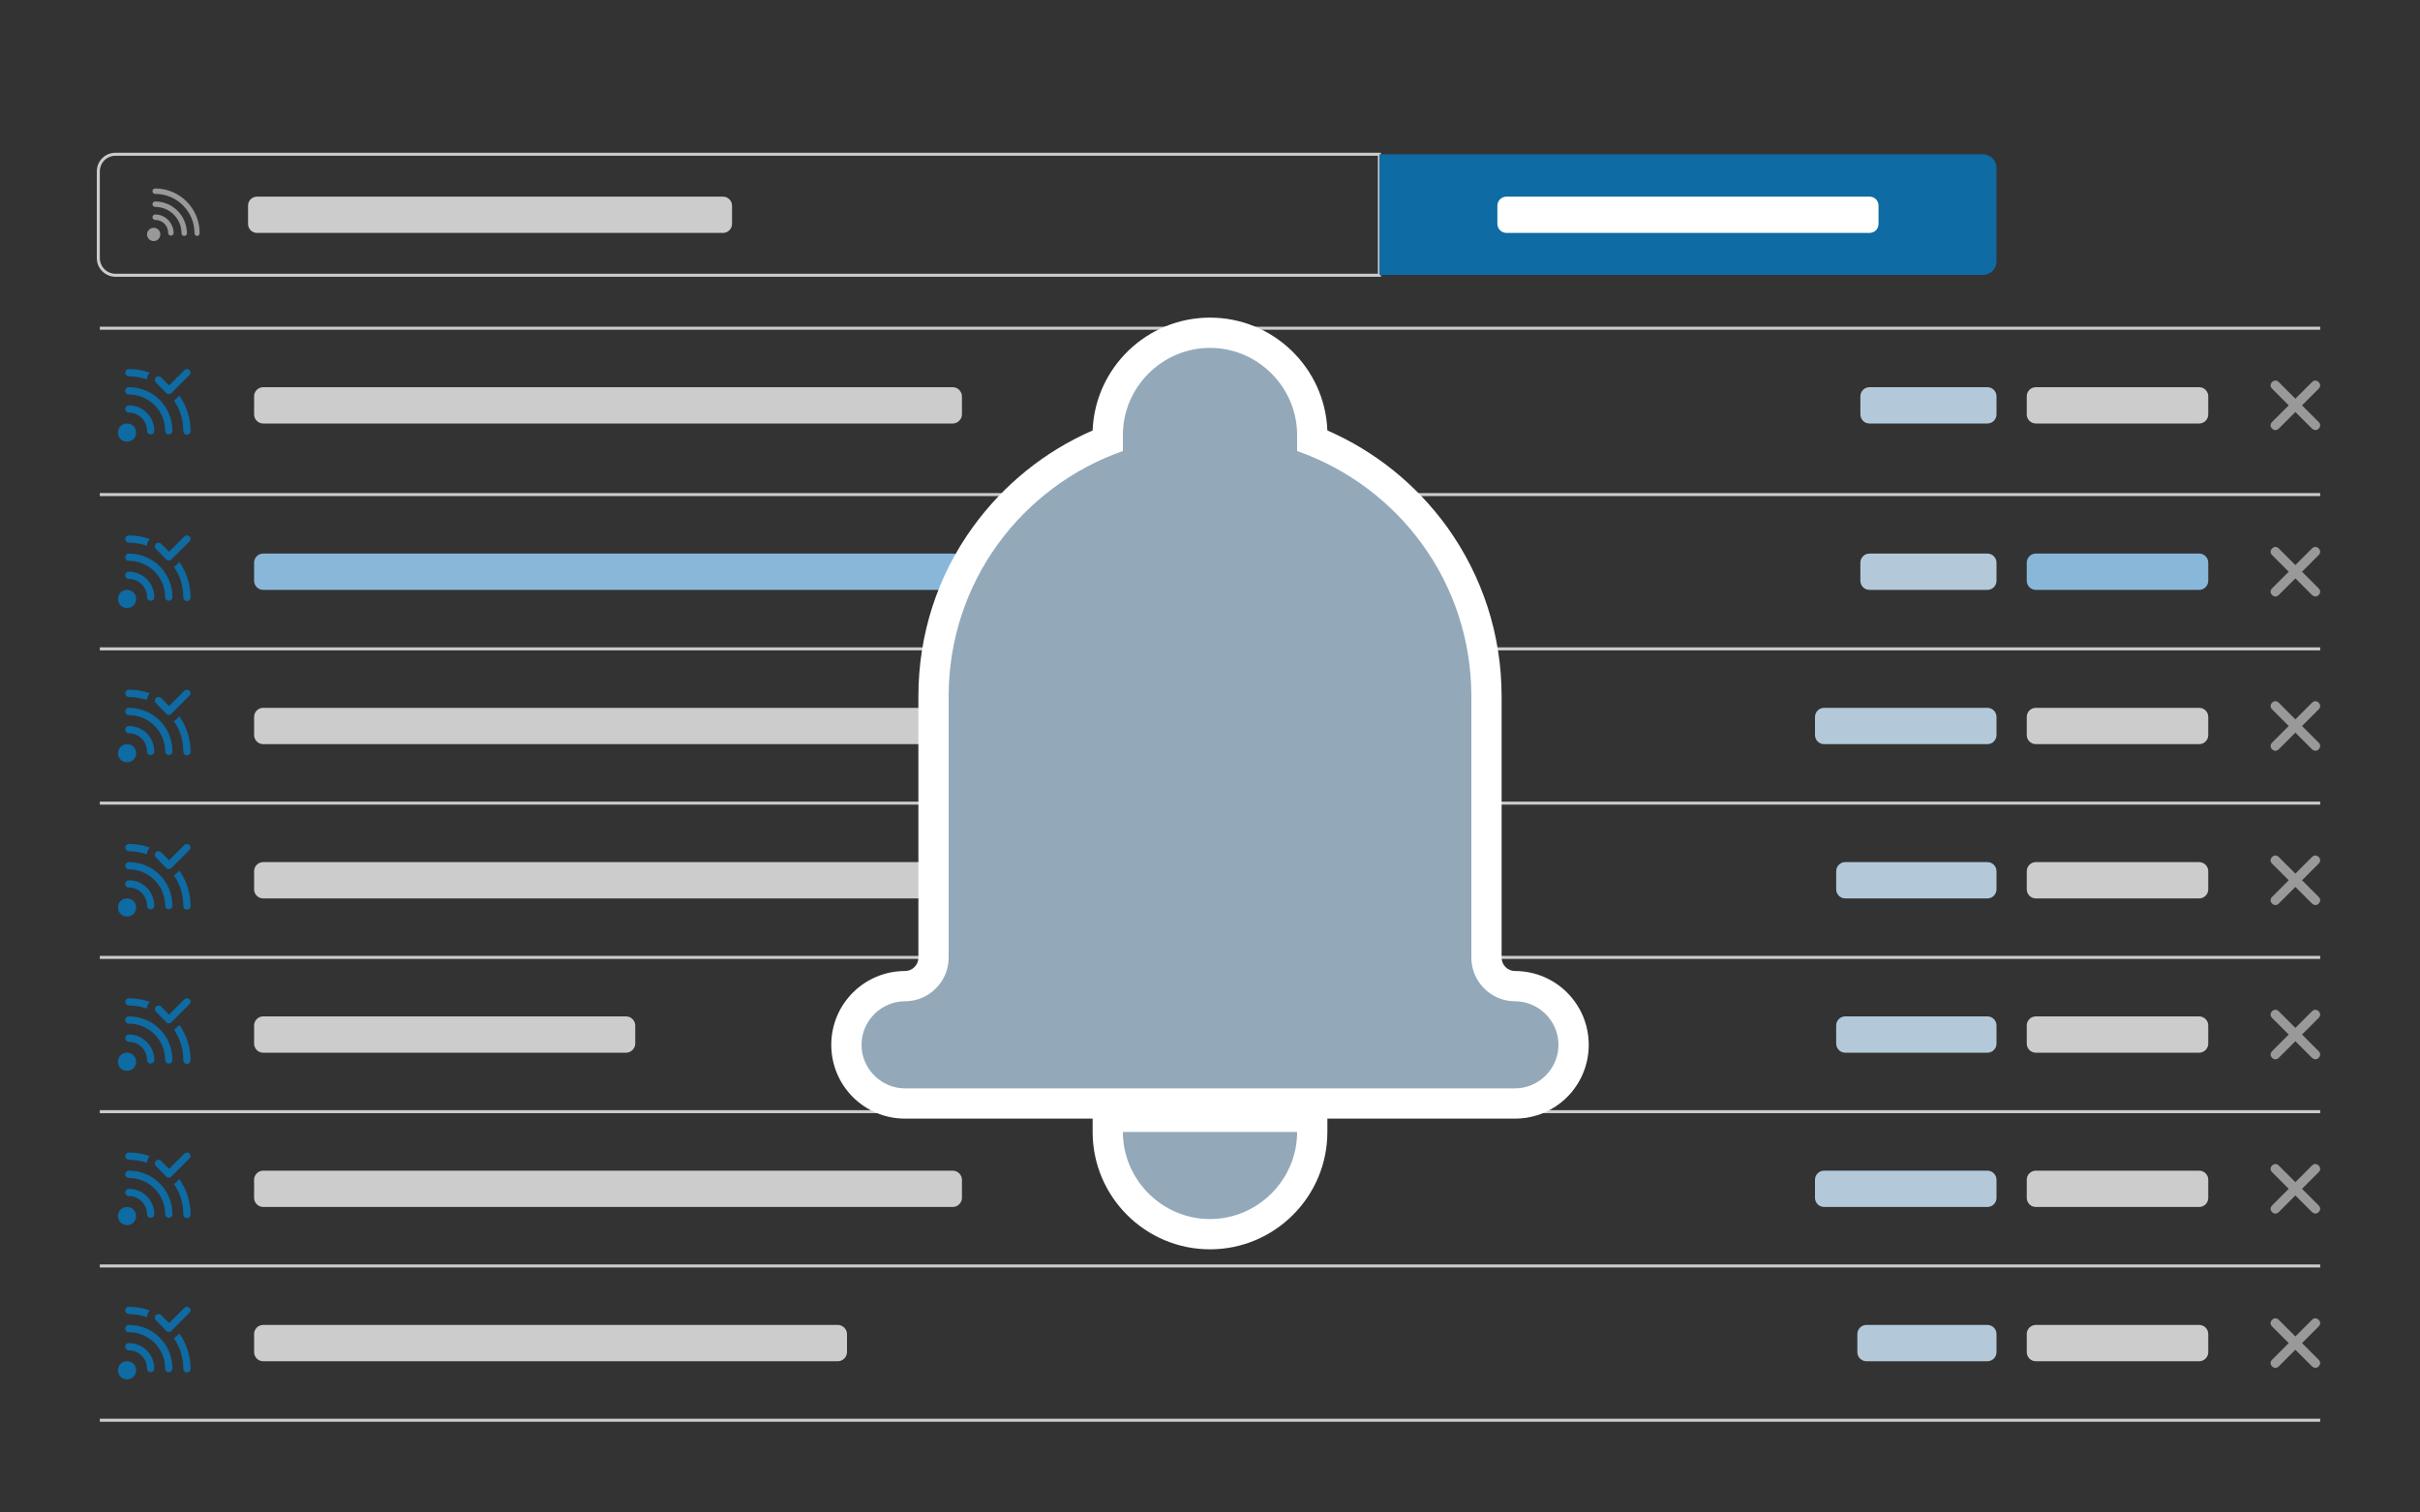 <?xml version="1.0" encoding="utf-8"?>
<!-- Generator: Adobe Illustrator 24.2.1, SVG Export Plug-In . SVG Version: 6.00 Build 0)  -->
<svg version="1.2" baseProfile="tiny" xmlns="http://www.w3.org/2000/svg" xmlns:xlink="http://www.w3.org/1999/xlink" x="0px"
	 y="0px" viewBox="0 0 800 500" overflow="visible" xml:space="preserve">
<rect x="0" y="0" width="800" height="500" fill="#333333" stroke="none"/>
<g id="Layer_1">
</g>
<g id="Layer_2">
	<path fill="none" stroke="#CCCCCC" stroke-miterlimit="10" d="M38.2,51H456v40H38.2c-3.1,0-5.7-2.5-5.7-5.7V56.7
		C32.5,53.5,35,51,38.2,51z"/>
	<path fill="#0E6BA3" d="M456,51h199.5c2.5,0,4.5,2,4.5,4.5v30.9c0,2.5-2,4.5-4.5,4.5H456V51z"/>
	<path fill="#FFFFFF" d="M621,74c0,1.7-1.3,3-3,3H498c-1.6,0-3-1.3-3-3v-6c0-1.7,1.4-3,3-3h120c1.7,0,3,1.3,3,3V74z"/>
	<path fill="#CCCCCC" d="M280,447c0,1.6-1.4,3-3,3H87c-1.7,0-3-1.4-3-3v-6c0-1.6,1.3-3,3-3h190c1.6,0,3,1.4,3,3V447z"/>
	<path fill="#B3C9DA" d="M660,447c0,1.6-1.3,3-3,3h-40c-1.7,0-3-1.4-3-3v-6c0-1.6,1.3-3,3-3h40c1.7,0,3,1.4,3,3V447z"/>
	<path fill="#CCCCCC" d="M730,447c0,1.6-1.3,3-3,3h-54c-1.7,0-3-1.4-3-3v-6c0-1.6,1.3-3,3-3h54c1.7,0,3,1.4,3,3V447z"/>
	<line fill="none" stroke="#CCCCCC" stroke-miterlimit="10" x1="767" y1="469.5" x2="33" y2="469.5"/>
	<line fill="none" stroke="#CCCCCC" stroke-miterlimit="10" x1="767" y1="418.5" x2="33" y2="418.5"/>
	<g id="Shape_3">
		<g>
			<path fill-rule="evenodd" fill="#0E6BA3" d="M42,450c-1.7,0-3,1.3-3,3s1.3,3,3,3c1.7,0,3-1.3,3-3S43.7,450,42,450z M42.6,434.4
				c2.1,0,4.1,0.4,6,1c0-0.9,0.4-1.6,0.9-2.2c-2.2-0.8-4.5-1.2-6.9-1.2c-0.7,0-1.2,0.5-1.2,1.2S42,434.4,42.6,434.4z M55,440
				c0.2,0.2,0.5,0.3,0.8,0.3s0.6-0.1,0.8-0.3l6-6c0.2-0.2,0.4-0.5,0.4-0.8c0-0.7-0.5-1.2-1.2-1.2c-0.3,0-0.6,0.1-0.8,0.3l-5.1,5.1
				l-2.7-2.7c-0.2-0.2-0.5-0.3-0.8-0.3c-0.7,0-1.2,0.5-1.2,1.2c0,0.3,0.1,0.6,0.3,0.8L55,440z M42.6,444c-0.7,0-1.2,0.5-1.2,1.2
				c0,0.7,0.5,1.2,1.2,1.2c3.3,0,6,2.7,6,6c0,0.7,0.5,1.2,1.2,1.2c0.7,0,1.2-0.5,1.2-1.2C51,447.8,47.3,444,42.6,444z M59.3,440.8
				l-1,1l0,0c-0.2,0.2-0.5,0.4-0.8,0.6c2,2.9,3.1,6.3,3.1,10.1c0,0.7,0.5,1.2,1.2,1.2c0.7,0,1.2-0.5,1.2-1.2
				C63,448.1,61.6,444.1,59.3,440.8z M42.6,438c-0.7,0-1.2,0.5-1.2,1.2s0.5,1.2,1.2,1.2c6.6,0,12,5.4,12,12c0,0.7,0.5,1.2,1.2,1.2
				c0.7,0,1.2-0.5,1.2-1.2C57,444.4,50.6,438,42.6,438z"/>
		</g>
	</g>
	<path fill="#999999" d="M764.3,451.7l-5.5-5.5l-5.5,5.5c-0.3,0.3-0.7,0.5-1.1,0.5c-0.4,0-0.8-0.2-1.1-0.5c-0.3-0.3-0.5-0.7-0.5-1.1
		s0.2-0.8,0.5-1.1l5.5-5.5l-5.5-5.5c-0.3-0.3-0.5-0.7-0.5-1.1s0.2-0.8,0.5-1.1c0.3-0.3,0.7-0.5,1.1-0.5c0.4,0,0.8,0.2,1.1,0.5
		l5.5,5.5l5.5-5.5c0.3-0.3,0.7-0.5,1.1-0.5c0.4,0,0.8,0.2,1.1,0.5c0.3,0.3,0.5,0.7,0.5,1.1s-0.2,0.8-0.5,1.1L761,444l5.5,5.5
		c0.3,0.3,0.5,0.7,0.5,1.1s-0.2,0.8-0.5,1.1c-0.3,0.3-0.7,0.5-1.1,0.5C765,452.1,764.6,452,764.3,451.7z"/>
	<path fill="#CCCCCC" d="M318,396c0,1.6-1.4,3-3,3H87c-1.7,0-3-1.4-3-3v-6c0-1.6,1.3-3,3-3h228c1.6,0,3,1.4,3,3V396z"/>
	<path fill="#B3C9DA" d="M660,396c0,1.6-1.3,3-3,3h-54c-1.7,0-3-1.4-3-3v-6c0-1.6,1.3-3,3-3h54c1.7,0,3,1.4,3,3V396z"/>
	<path fill="#CCCCCC" d="M730,396c0,1.6-1.3,3-3,3h-54c-1.7,0-3-1.4-3-3v-6c0-1.6,1.3-3,3-3h54c1.7,0,3,1.4,3,3V396z"/>
	<line fill="none" stroke="#CCCCCC" stroke-miterlimit="10" x1="767" y1="367.5" x2="33" y2="367.5"/>
	<g id="Shape_3_1_">
		<g>
			<path fill-rule="evenodd" fill="#0E6BA3" d="M42,399c-1.7,0-3,1.3-3,3s1.3,3,3,3c1.7,0,3-1.3,3-3S43.7,399,42,399z M42.6,383.4
				c2.1,0,4.1,0.4,6,1c0-0.9,0.4-1.6,0.9-2.2c-2.2-0.8-4.5-1.2-6.9-1.2c-0.7,0-1.2,0.5-1.2,1.2S42,383.4,42.6,383.4z M55,389
				c0.2,0.2,0.5,0.3,0.8,0.3s0.6-0.1,0.8-0.3l6-6c0.2-0.2,0.4-0.5,0.4-0.8c0-0.7-0.5-1.2-1.2-1.2c-0.3,0-0.6,0.1-0.8,0.3l-5.1,5.1
				l-2.7-2.7c-0.2-0.2-0.5-0.3-0.8-0.3c-0.7,0-1.2,0.5-1.2,1.2c0,0.3,0.1,0.6,0.3,0.8L55,389z M42.6,393c-0.7,0-1.2,0.5-1.2,1.2
				c0,0.7,0.5,1.2,1.2,1.2c3.3,0,6,2.7,6,6c0,0.7,0.5,1.2,1.2,1.2c0.7,0,1.2-0.5,1.2-1.2C51,396.8,47.3,393,42.6,393z M59.3,389.8
				l-1,1l0,0c-0.2,0.2-0.5,0.4-0.8,0.6c2,2.9,3.1,6.3,3.1,10.1c0,0.7,0.5,1.2,1.2,1.2c0.7,0,1.2-0.5,1.2-1.2
				C63,397.1,61.6,393.1,59.3,389.8z M42.6,387c-0.7,0-1.2,0.5-1.2,1.2s0.5,1.2,1.2,1.2c6.6,0,12,5.4,12,12c0,0.7,0.5,1.2,1.2,1.2
				c0.7,0,1.2-0.5,1.2-1.2C57,393.4,50.6,387,42.6,387z"/>
		</g>
	</g>
	<path fill="#999999" d="M764.3,400.7l-5.5-5.5l-5.5,5.5c-0.3,0.3-0.7,0.5-1.1,0.5c-0.4,0-0.8-0.2-1.1-0.5c-0.3-0.3-0.5-0.7-0.5-1.1
		s0.2-0.8,0.5-1.1l5.5-5.5l-5.5-5.5c-0.3-0.3-0.5-0.7-0.5-1.1s0.2-0.8,0.5-1.1c0.3-0.3,0.7-0.5,1.1-0.5c0.4,0,0.8,0.2,1.1,0.5
		l5.5,5.5l5.5-5.5c0.3-0.3,0.7-0.5,1.1-0.5c0.4,0,0.8,0.2,1.1,0.5c0.3,0.3,0.5,0.7,0.5,1.1s-0.2,0.8-0.5,1.1L761,393l5.5,5.5
		c0.3,0.3,0.5,0.7,0.5,1.1s-0.2,0.8-0.5,1.1c-0.3,0.3-0.7,0.5-1.1,0.5C765,401.1,764.6,401,764.3,400.7z"/>
	<path fill="#CCCCCC" d="M210,345c0,1.6-1.4,3-3,3H87c-1.7,0-3-1.4-3-3v-6c0-1.6,1.3-3,3-3h120c1.6,0,3,1.4,3,3V345z"/>
	<path fill="#B3C9DA" d="M660,345c0,1.6-1.3,3-3,3h-47c-1.7,0-3-1.4-3-3v-6c0-1.6,1.3-3,3-3h47c1.7,0,3,1.4,3,3V345z"/>
	<path fill="#CCCCCC" d="M730,345c0,1.6-1.3,3-3,3h-54c-1.7,0-3-1.4-3-3v-6c0-1.6,1.3-3,3-3h54c1.7,0,3,1.4,3,3V345z"/>
	<line fill="none" stroke="#CCCCCC" stroke-miterlimit="10" x1="767" y1="316.5" x2="33" y2="316.5"/>
	<g id="Shape_3_2_">
		<g>
			<path fill-rule="evenodd" fill="#0E6BA3" d="M42,348c-1.7,0-3,1.3-3,3s1.3,3,3,3c1.7,0,3-1.3,3-3S43.7,348,42,348z M42.6,332.4
				c2.1,0,4.1,0.4,6,1c0-0.9,0.4-1.6,0.9-2.2c-2.2-0.8-4.5-1.2-6.9-1.2c-0.7,0-1.2,0.5-1.2,1.2S42,332.4,42.6,332.4z M55,338
				c0.2,0.2,0.5,0.3,0.8,0.3s0.6-0.1,0.8-0.3l6-6c0.2-0.2,0.4-0.5,0.4-0.8c0-0.7-0.5-1.2-1.2-1.2c-0.3,0-0.6,0.1-0.8,0.3l-5.1,5.1
				l-2.7-2.7c-0.2-0.2-0.5-0.3-0.8-0.3c-0.7,0-1.2,0.5-1.2,1.2c0,0.3,0.1,0.6,0.3,0.8L55,338z M42.6,342c-0.7,0-1.2,0.5-1.2,1.2
				c0,0.7,0.5,1.2,1.2,1.2c3.3,0,6,2.7,6,6c0,0.7,0.5,1.2,1.2,1.2c0.7,0,1.2-0.5,1.2-1.2C51,345.8,47.3,342,42.6,342z M59.3,338.8
				l-1,1l0,0c-0.2,0.2-0.5,0.4-0.8,0.6c2,2.9,3.1,6.3,3.1,10.1c0,0.7,0.5,1.2,1.2,1.2c0.7,0,1.2-0.5,1.2-1.2
				C63,346.1,61.6,342.1,59.3,338.8z M42.6,336c-0.7,0-1.2,0.5-1.2,1.2s0.5,1.2,1.2,1.2c6.6,0,12,5.4,12,12c0,0.7,0.5,1.2,1.2,1.2
				c0.7,0,1.2-0.5,1.2-1.2C57,342.4,50.6,336,42.6,336z"/>
		</g>
	</g>
	<path fill="#999999" d="M764.3,349.7l-5.5-5.5l-5.5,5.5c-0.3,0.3-0.7,0.5-1.1,0.5c-0.4,0-0.8-0.2-1.1-0.5c-0.3-0.3-0.5-0.7-0.5-1.1
		s0.2-0.8,0.5-1.1l5.5-5.5l-5.5-5.5c-0.3-0.3-0.5-0.7-0.5-1.1s0.2-0.8,0.5-1.1c0.3-0.3,0.7-0.5,1.1-0.5c0.4,0,0.8,0.2,1.1,0.5
		l5.5,5.5l5.5-5.5c0.3-0.3,0.7-0.5,1.1-0.5c0.4,0,0.8,0.2,1.1,0.5c0.3,0.3,0.5,0.7,0.5,1.1s-0.2,0.8-0.5,1.1L761,342l5.5,5.5
		c0.3,0.3,0.5,0.7,0.5,1.1s-0.2,0.8-0.5,1.1c-0.3,0.3-0.7,0.5-1.1,0.5C765,350.1,764.6,350,764.3,349.7z"/>
	<path fill="#CCCCCC" d="M359,294c0,1.6-1.4,3-3,3H87c-1.7,0-3-1.4-3-3v-6c0-1.6,1.3-3,3-3h269c1.6,0,3,1.4,3,3V294z"/>
	<path fill="#B3C9DA" d="M660,294c0,1.6-1.3,3-3,3h-47c-1.7,0-3-1.4-3-3v-6c0-1.6,1.3-3,3-3h47c1.7,0,3,1.4,3,3V294z"/>
	<path fill="#CCCCCC" d="M730,294c0,1.6-1.3,3-3,3h-54c-1.7,0-3-1.4-3-3v-6c0-1.6,1.3-3,3-3h54c1.7,0,3,1.4,3,3V294z"/>
	<line fill="none" stroke="#CCCCCC" stroke-miterlimit="10" x1="767" y1="265.5" x2="33" y2="265.5"/>
	<g id="Shape_3_5_">
		<g>
			<path fill-rule="evenodd" fill="#0E6BA3" d="M42,297c-1.7,0-3,1.3-3,3s1.3,3,3,3c1.7,0,3-1.3,3-3S43.7,297,42,297z M42.6,281.4
				c2.1,0,4.1,0.4,6,1c0-0.9,0.4-1.6,0.9-2.2c-2.2-0.8-4.5-1.2-6.9-1.2c-0.7,0-1.2,0.5-1.2,1.2S42,281.4,42.6,281.4z M55,287
				c0.2,0.2,0.5,0.3,0.8,0.3s0.6-0.1,0.8-0.3l6-6c0.2-0.2,0.4-0.5,0.4-0.8c0-0.7-0.5-1.2-1.2-1.2c-0.3,0-0.6,0.1-0.8,0.3l-5.1,5.1
				l-2.7-2.7c-0.2-0.2-0.5-0.3-0.8-0.3c-0.7,0-1.2,0.5-1.2,1.2c0,0.3,0.1,0.6,0.3,0.8L55,287z M42.6,291c-0.7,0-1.2,0.5-1.2,1.2
				c0,0.7,0.5,1.2,1.2,1.2c3.3,0,6,2.7,6,6c0,0.7,0.5,1.2,1.2,1.2c0.7,0,1.2-0.5,1.2-1.2C51,294.8,47.3,291,42.6,291z M59.3,287.8
				l-1,1l0,0c-0.2,0.2-0.5,0.4-0.8,0.6c2,2.9,3.1,6.3,3.1,10.1c0,0.7,0.5,1.2,1.2,1.2c0.7,0,1.2-0.5,1.2-1.2
				C63,295.1,61.6,291.1,59.3,287.8z M42.6,285c-0.7,0-1.2,0.5-1.2,1.2s0.5,1.2,1.2,1.2c6.6,0,12,5.4,12,12c0,0.7,0.5,1.2,1.2,1.2
				c0.7,0,1.2-0.5,1.2-1.2C57,291.4,50.6,285,42.6,285z"/>
		</g>
	</g>
	<path fill="#999999" d="M764.3,298.7l-5.5-5.5l-5.5,5.5c-0.3,0.3-0.7,0.5-1.1,0.5c-0.4,0-0.8-0.2-1.1-0.5c-0.3-0.3-0.5-0.7-0.5-1.1
		s0.2-0.8,0.5-1.1l5.5-5.5l-5.5-5.5c-0.3-0.3-0.5-0.7-0.5-1.1s0.2-0.8,0.5-1.1c0.3-0.3,0.7-0.5,1.1-0.5c0.4,0,0.8,0.2,1.1,0.5
		l5.5,5.5l5.5-5.5c0.3-0.3,0.7-0.5,1.1-0.5c0.4,0,0.8,0.2,1.1,0.5c0.3,0.3,0.5,0.7,0.5,1.1s-0.2,0.8-0.5,1.1L761,291l5.5,5.5
		c0.3,0.3,0.5,0.7,0.5,1.1s-0.2,0.8-0.5,1.1c-0.3,0.3-0.7,0.5-1.1,0.5C765,299.1,764.6,299,764.3,298.7z"/>
	<path fill="#CCCCCC" d="M419,243c0,1.6-1.4,3-3,3H87c-1.7,0-3-1.4-3-3v-6c0-1.6,1.3-3,3-3h329c1.6,0,3,1.4,3,3V243z"/>
	<path fill="#B3C9DA" d="M660,243c0,1.6-1.3,3-3,3h-54c-1.7,0-3-1.4-3-3v-6c0-1.6,1.3-3,3-3h54c1.7,0,3,1.4,3,3V243z"/>
	<path fill="#CCCCCC" d="M730,243c0,1.6-1.3,3-3,3h-54c-1.7,0-3-1.4-3-3v-6c0-1.6,1.3-3,3-3h54c1.7,0,3,1.4,3,3V243z"/>
	<line fill="none" stroke="#CCCCCC" stroke-miterlimit="10" x1="767" y1="214.5" x2="33" y2="214.5"/>
	<g id="Shape_3_4_">
		<g>
			<path fill-rule="evenodd" fill="#0E6BA3" d="M42,246c-1.7,0-3,1.3-3,3c0,1.7,1.3,3,3,3c1.7,0,3-1.3,3-3C45,247.3,43.7,246,42,246
				z M42.6,230.4c2.1,0,4.1,0.4,6,1c0-0.9,0.4-1.6,0.9-2.2c-2.2-0.8-4.5-1.2-6.9-1.2c-0.7,0-1.2,0.5-1.2,1.2S42,230.4,42.6,230.4z
				 M55,236c0.2,0.2,0.5,0.3,0.8,0.3s0.6-0.1,0.8-0.3l6-6c0.2-0.2,0.4-0.5,0.4-0.8c0-0.7-0.5-1.2-1.2-1.2c-0.3,0-0.6,0.1-0.8,0.3
				l-5.1,5.1l-2.7-2.7c-0.2-0.2-0.5-0.3-0.8-0.3c-0.7,0-1.2,0.5-1.2,1.2c0,0.3,0.1,0.6,0.3,0.8L55,236z M42.6,240
				c-0.7,0-1.2,0.5-1.2,1.2s0.5,1.2,1.2,1.2c3.3,0,6,2.7,6,6c0,0.7,0.5,1.2,1.2,1.2c0.7,0,1.2-0.5,1.2-1.2
				C51,243.8,47.3,240,42.6,240z M59.3,236.8l-1,1l0,0c-0.2,0.2-0.5,0.4-0.8,0.6c2,2.9,3.1,6.3,3.1,10.1c0,0.7,0.5,1.2,1.2,1.2
				c0.7,0,1.2-0.5,1.2-1.2C63,244.1,61.6,240.1,59.3,236.8z M42.6,234c-0.7,0-1.2,0.5-1.2,1.2c0,0.7,0.5,1.2,1.2,1.2
				c6.6,0,12,5.4,12,12c0,0.7,0.5,1.2,1.2,1.2c0.7,0,1.2-0.5,1.2-1.2C57,240.4,50.6,234,42.6,234z"/>
		</g>
	</g>
	<path fill="#999999" d="M764.3,247.7l-5.5-5.5l-5.5,5.5c-0.3,0.3-0.7,0.5-1.1,0.5c-0.4,0-0.8-0.2-1.1-0.5c-0.3-0.3-0.5-0.7-0.5-1.1
		c0-0.4,0.2-0.8,0.5-1.1l5.5-5.5l-5.5-5.5c-0.3-0.3-0.5-0.7-0.5-1.1c0-0.4,0.2-0.8,0.5-1.1c0.3-0.3,0.7-0.5,1.1-0.5
		c0.4,0,0.8,0.2,1.1,0.5l5.5,5.5l5.5-5.5c0.3-0.3,0.7-0.5,1.1-0.5c0.4,0,0.8,0.2,1.1,0.5c0.3,0.3,0.5,0.7,0.5,1.1
		c0,0.4-0.2,0.8-0.5,1.1L761,240l5.5,5.5c0.3,0.3,0.5,0.7,0.5,1.1c0,0.4-0.2,0.8-0.5,1.1c-0.3,0.3-0.7,0.5-1.1,0.5
		C765,248.1,764.6,248,764.3,247.7z"/>
	<path fill="#89B7DA" d="M318,192c0,1.6-1.4,3-3,3H87c-1.7,0-3-1.4-3-3v-6c0-1.6,1.3-3,3-3h228c1.6,0,3,1.4,3,3V192z"/>
	<path fill="#CCCCCC" d="M242,74c0,1.7-1.4,3-3,3H85c-1.7,0-3-1.3-3-3v-6c0-1.7,1.3-3,3-3h154c1.6,0,3,1.3,3,3V74z"/>
	<path fill="#B3C9DA" d="M660,192c0,1.6-1.3,3-3,3h-39c-1.7,0-3-1.4-3-3v-6c0-1.6,1.3-3,3-3h39c1.7,0,3,1.4,3,3V192z"/>
	<path fill="#89B7DA" d="M730,192c0,1.6-1.3,3-3,3h-54c-1.7,0-3-1.4-3-3v-6c0-1.6,1.3-3,3-3h54c1.7,0,3,1.4,3,3V192z"/>
	<line fill="none" stroke="#CCCCCC" stroke-miterlimit="10" x1="767" y1="163.5" x2="33" y2="163.5"/>
	<g id="Shape_3_3_">
		<g>
			<path fill-rule="evenodd" fill="#0E6BA3" d="M42,195c-1.7,0-3,1.3-3,3c0,1.7,1.3,3,3,3c1.7,0,3-1.3,3-3C45,196.3,43.7,195,42,195
				z M42.6,179.4c2.1,0,4.1,0.4,6,1c0-0.9,0.4-1.6,0.9-2.2c-2.2-0.8-4.5-1.2-6.9-1.2c-0.7,0-1.2,0.5-1.2,1.2S42,179.4,42.6,179.4z
				 M55,185c0.2,0.2,0.5,0.3,0.8,0.3s0.6-0.1,0.8-0.3l6-6c0.2-0.2,0.4-0.5,0.4-0.8c0-0.7-0.5-1.2-1.2-1.2c-0.3,0-0.6,0.1-0.8,0.3
				l-5.1,5.1l-2.7-2.7c-0.2-0.2-0.5-0.3-0.8-0.3c-0.7,0-1.2,0.5-1.2,1.2c0,0.3,0.1,0.6,0.3,0.8L55,185z M42.6,189
				c-0.7,0-1.2,0.5-1.2,1.2s0.5,1.2,1.2,1.2c3.3,0,6,2.7,6,6c0,0.7,0.5,1.2,1.2,1.2c0.7,0,1.2-0.5,1.2-1.2
				C51,192.8,47.3,189,42.6,189z M59.3,185.8l-1,1l0,0c-0.2,0.2-0.5,0.4-0.8,0.6c2,2.9,3.1,6.3,3.1,10.1c0,0.7,0.5,1.2,1.2,1.2
				c0.7,0,1.2-0.5,1.2-1.2C63,193.1,61.6,189.1,59.3,185.8z M42.6,183c-0.7,0-1.2,0.5-1.2,1.2c0,0.7,0.5,1.2,1.2,1.2
				c6.6,0,12,5.4,12,12c0,0.7,0.5,1.2,1.2,1.2c0.7,0,1.2-0.5,1.2-1.2C57,189.4,50.6,183,42.6,183z"/>
		</g>
	</g>
	<path fill="#999999" d="M764.3,196.7l-5.5-5.5l-5.5,5.5c-0.3,0.3-0.7,0.5-1.1,0.5c-0.4,0-0.8-0.2-1.1-0.5c-0.3-0.3-0.5-0.7-0.5-1.1
		c0-0.4,0.2-0.8,0.5-1.1l5.5-5.5l-5.5-5.5c-0.3-0.3-0.5-0.7-0.5-1.1c0-0.4,0.2-0.8,0.5-1.1c0.3-0.3,0.7-0.5,1.1-0.5
		c0.4,0,0.8,0.2,1.1,0.5l5.5,5.5l5.5-5.5c0.3-0.3,0.7-0.5,1.1-0.5c0.4,0,0.8,0.2,1.1,0.5c0.3,0.3,0.5,0.7,0.5,1.1
		c0,0.4-0.2,0.8-0.5,1.1L761,189l5.5,5.5c0.3,0.3,0.5,0.7,0.5,1.1c0,0.4-0.2,0.8-0.5,1.1c-0.3,0.3-0.7,0.5-1.1,0.5
		C765,197.1,764.6,197,764.3,196.7z"/>
	<path fill="#CCCCCC" d="M318,137c0,1.6-1.4,3-3,3H87c-1.7,0-3-1.4-3-3v-6c0-1.6,1.3-3,3-3h228c1.6,0,3,1.4,3,3V137z"/>
	<path fill="#B3C9DA" d="M660,137c0,1.6-1.3,3-3,3h-39c-1.7,0-3-1.4-3-3v-6c0-1.6,1.3-3,3-3h39c1.7,0,3,1.4,3,3V137z"/>
	<path fill="#CCCCCC" d="M730,137c0,1.6-1.3,3-3,3h-54c-1.7,0-3-1.4-3-3v-6c0-1.6,1.3-3,3-3h54c1.7,0,3,1.4,3,3V137z"/>
	<line fill="none" stroke="#CCCCCC" stroke-miterlimit="10" x1="767" y1="108.5" x2="33" y2="108.5"/>
	<g id="Shape_3_6_">
		<g>
			<path fill-rule="evenodd" fill="#0E6BA3" d="M42,140c-1.7,0-3,1.3-3,3c0,1.7,1.3,3,3,3c1.7,0,3-1.3,3-3C45,141.3,43.7,140,42,140
				z M42.6,124.4c2.1,0,4.1,0.4,6,1c0-0.9,0.4-1.6,0.9-2.2c-2.2-0.8-4.5-1.2-6.9-1.2c-0.7,0-1.2,0.5-1.2,1.2S42,124.4,42.6,124.4z
				 M55,130c0.2,0.2,0.5,0.3,0.8,0.3s0.6-0.1,0.8-0.3l6-6c0.2-0.2,0.4-0.5,0.4-0.8c0-0.7-0.5-1.2-1.2-1.2c-0.3,0-0.6,0.1-0.8,0.3
				l-5.1,5.1l-2.7-2.7c-0.2-0.2-0.5-0.3-0.8-0.3c-0.7,0-1.2,0.5-1.2,1.2c0,0.3,0.1,0.6,0.3,0.8L55,130z M42.6,134
				c-0.7,0-1.2,0.5-1.2,1.2s0.5,1.2,1.2,1.2c3.3,0,6,2.7,6,6c0,0.7,0.5,1.2,1.2,1.2c0.7,0,1.2-0.5,1.2-1.2
				C51,137.8,47.3,134,42.6,134z M59.3,130.8l-1,1l0,0c-0.2,0.2-0.5,0.4-0.8,0.6c2,2.9,3.1,6.3,3.1,10.1c0,0.7,0.5,1.2,1.2,1.2
				c0.7,0,1.2-0.5,1.2-1.2C63,138.1,61.6,134.1,59.3,130.8z M42.6,128c-0.7,0-1.2,0.5-1.2,1.2c0,0.7,0.5,1.2,1.2,1.2
				c6.6,0,12,5.4,12,12c0,0.7,0.5,1.2,1.2,1.2c0.7,0,1.2-0.5,1.2-1.2C57,134.4,50.6,128,42.6,128z"/>
		</g>
	</g>
	<path fill="#999999" d="M764.3,141.7l-5.5-5.5l-5.5,5.5c-0.3,0.3-0.7,0.5-1.1,0.5c-0.4,0-0.8-0.2-1.1-0.5c-0.3-0.3-0.5-0.7-0.5-1.1
		c0-0.4,0.2-0.8,0.5-1.1l5.5-5.5l-5.5-5.5c-0.3-0.3-0.5-0.7-0.5-1.1s0.2-0.8,0.5-1.1c0.3-0.3,0.7-0.5,1.1-0.5c0.4,0,0.8,0.2,1.1,0.5
		l5.5,5.5l5.5-5.5c0.3-0.3,0.7-0.5,1.1-0.5c0.4,0,0.8,0.2,1.1,0.5c0.3,0.3,0.5,0.7,0.5,1.1s-0.2,0.8-0.5,1.1L761,134l5.5,5.5
		c0.3,0.3,0.5,0.7,0.5,1.1c0,0.4-0.2,0.8-0.5,1.1c-0.3,0.3-0.7,0.5-1.1,0.5C765,142.1,764.6,142,764.3,141.7z"/>
	<g id="feed_2_">
		<g>
			<path fill-rule="evenodd" fill="#999999" d="M50.8,75.3c-1.2,0-2.2,1-2.2,2.2c0,1.2,1,2.2,2.2,2.2s2.2-1,2.2-2.2
				C53,76.2,52,75.3,50.8,75.3z M51.3,70.9c-0.5,0-0.9,0.4-0.9,0.9c0,0.5,0.4,0.9,0.9,0.9c2.4,0,4.3,1.9,4.3,4.3
				c0,0.5,0.4,0.9,0.9,0.9s0.9-0.4,0.9-0.9C57.3,73.6,54.6,70.9,51.3,70.9z M51.3,62.3c-0.5,0-0.9,0.4-0.9,0.9s0.4,0.9,0.9,0.9
				c7.2,0,13,5.8,13,13c0,0.5,0.4,0.9,0.9,0.9S66,77.5,66,77C66,68.9,59.4,62.3,51.3,62.3z M51.3,66.6c-0.5,0-0.9,0.4-0.9,0.9
				c0,0.5,0.4,0.9,0.9,0.9c4.8,0,8.7,3.9,8.7,8.7c0,0.5,0.4,0.9,0.9,0.9s0.9-0.4,0.9-0.9C61.7,71.2,57,66.6,51.3,66.6z"/>
		</g>
	</g>
	<g id="notification_1_">
		<g>
			<g>
				<path fill-rule="evenodd" fill="#93A9BA" d="M400,408c-18.6,0-33.8-15.2-33.8-33.8v-5h67.6v5C433.8,392.8,418.6,408,400,408z
					 M299.2,364.8c-10.7,0-19.4-8.7-19.4-19.4s8.7-19.4,19.4-19.4c5.2,0,9.4-4.2,9.4-9.4v-86.4c0-37.3,23-70.8,57.6-84.5v-1.9
					c0-18.6,15.2-33.8,33.8-33.8s33.8,15.2,33.8,33.8v1.9c34.6,13.7,57.6,47.2,57.6,84.5v86.4c0,5.2,4.2,9.4,9.4,9.4
					c10.7,0,19.4,8.7,19.4,19.4s-8.7,19.4-19.4,19.4H299.2z"/>
				<path fill="#FFFFFF" d="M400,115c15.8,0,28.8,13,28.8,28.8v5.3c33.6,11.8,57.6,43.5,57.6,81.1v86.4c0,7.9,6.5,14.4,14.4,14.4
					s14.4,6.5,14.4,14.4c0,7.9-6.5,14.4-14.4,14.4H299.2c-7.9,0-14.4-6.5-14.4-14.4c0-7.9,6.5-14.4,14.4-14.4
					c7.9,0,14.4-6.5,14.4-14.4v-86.4c0-37.6,24-69.3,57.6-81.1v-5.3C371.2,128,384.2,115,400,115 M428.8,374.2
					c0,15.8-13,28.8-28.8,28.8s-28.8-13-28.8-28.8H428.8 M400,105c-20.9,0-38,16.6-38.8,37.3c-15.8,6.9-29.3,17.8-39.5,31.8
					c-11.9,16.4-18.1,35.8-18.1,56.1v86.4c0,2.4-2,4.4-4.4,4.4c-13.5,0-24.4,10.9-24.4,24.4c0,13.5,10.9,24.4,24.4,24.4h62v4.4
					c0,21.4,17.4,38.8,38.8,38.8s38.8-17.4,38.8-38.8v-4.4h62c13.5,0,24.4-10.9,24.4-24.4c0-13.5-10.9-24.4-24.4-24.4
					c-2.4,0-4.4-2-4.4-4.4v-86.4c0-20.3-6.3-39.7-18.1-56.1c-10.2-14-23.7-24.9-39.5-31.8C438,121.6,420.9,105,400,105L400,105z"/>
			</g>
		</g>
	</g>
</g>
</svg>
